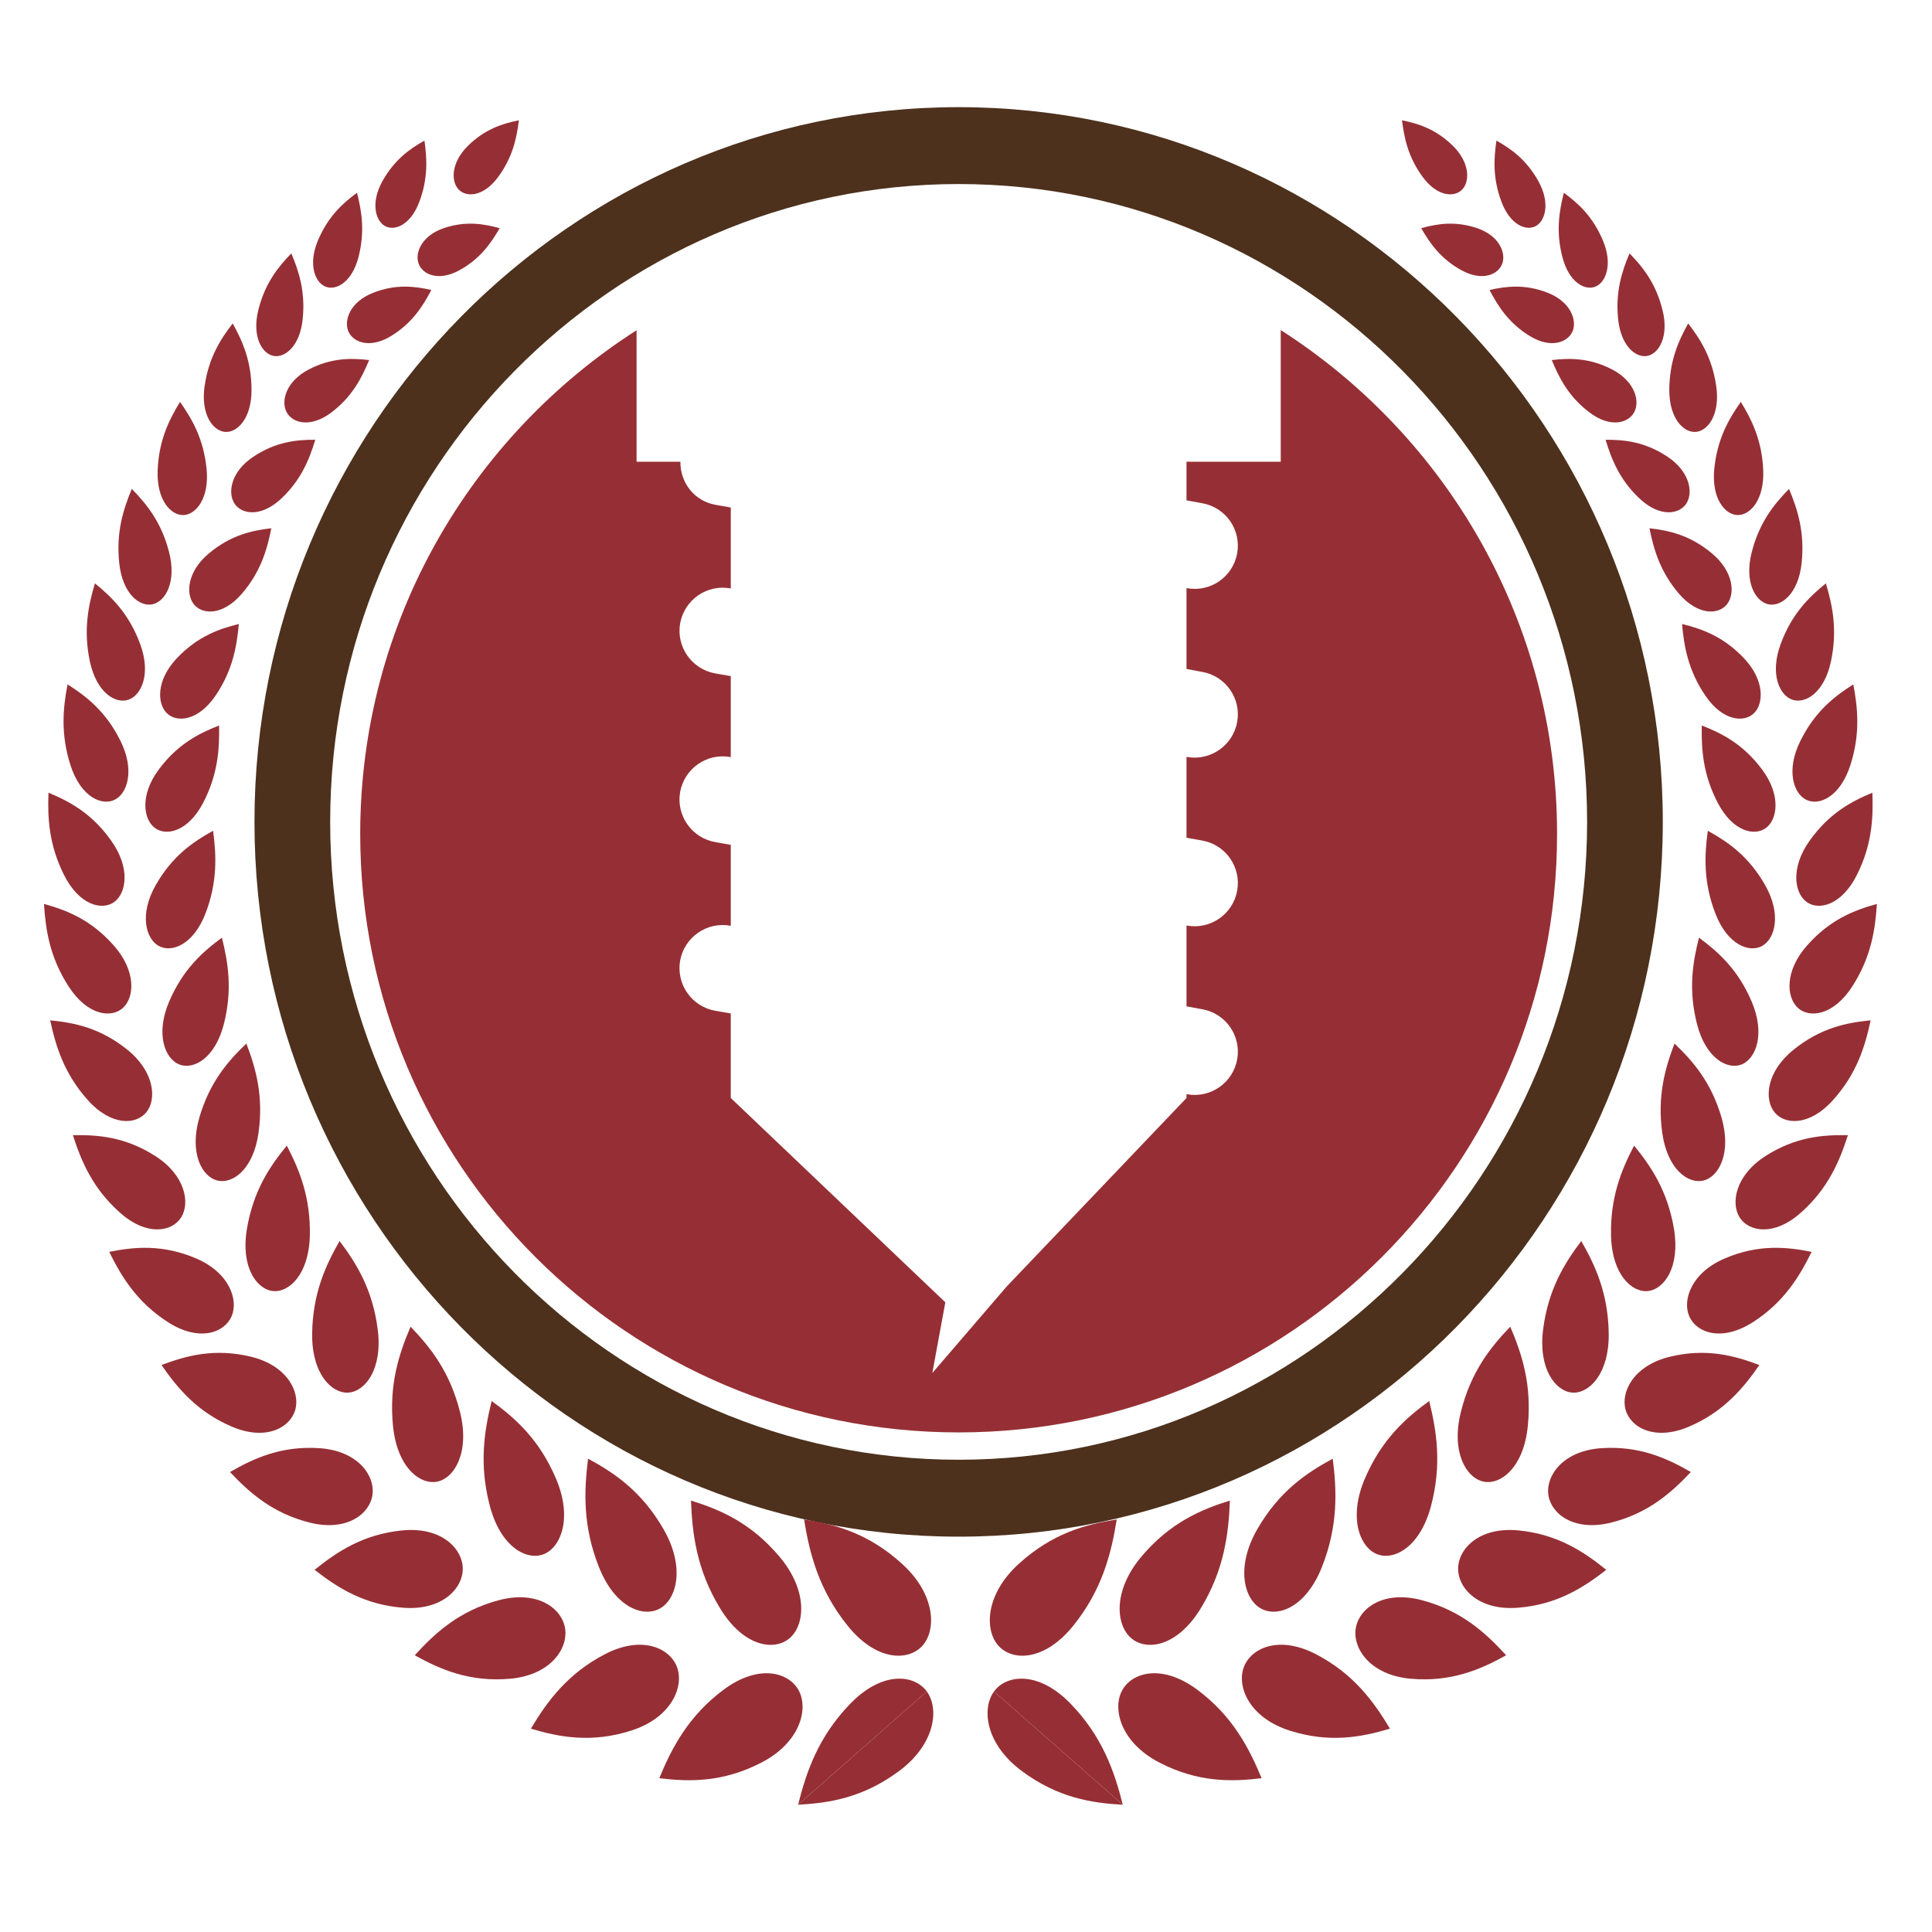 <?xml version="1.0" encoding="utf-8"?>
<!-- Generator: Adobe Illustrator 14.0.0, SVG Export Plug-In . SVG Version: 6.00 Build 43363)  -->
<!DOCTYPE svg PUBLIC "-//W3C//DTD SVG 1.1//EN" "http://www.w3.org/Graphics/SVG/1.1/DTD/svg11.dtd">
<svg version="1.1" id="Layer_1" xmlns="http://www.w3.org/2000/svg" xmlns:xlink="http://www.w3.org/1999/xlink" x="0px" y="0px"
	 width="150px" height="150px" viewBox="0 0 150 150" enable-background="new 0 0 150 150" xml:space="preserve">
<g>
	<path fill="#962F35" d="M99.436,25.627v10.22H92.12v3l1.214,0.223c1.823,0.319,3.045,2.053,2.721,3.881s-2.068,3.047-3.889,2.716
		l-0.046-0.002v6.275l1.214,0.226c1.823,0.319,3.045,2.059,2.721,3.884c-0.324,1.82-2.068,3.042-3.889,2.723l-0.046-0.015v6.283
		l1.214,0.218c1.823,0.321,3.045,2.061,2.721,3.886s-2.068,3.04-3.889,2.72l-0.046-0.012v6.28l1.214,0.224
		c1.823,0.316,3.045,2.061,2.721,3.885c-0.324,1.823-2.068,3.04-3.889,2.717l-0.046-0.01v0.299L78.154,99.889l-5.769,6.712
		l1.011-5.49l-16.66-15.864v-6.561l-1.206-0.211c-1.826-0.326-3.042-2.058-2.725-3.888c0.33-1.823,2.068-3.04,3.892-2.716
		l0.04,0.008v-6.283L55.53,65.38c-1.826-0.326-3.042-2.061-2.725-3.888c0.33-1.823,2.068-3.042,3.892-2.718l0.04,0.01v-6.292
		l-1.206-0.208c-1.826-0.327-3.042-2.066-2.725-3.888c0.33-1.823,2.068-3.04,3.892-2.716l0.04,0.005v-6.28l-1.206-0.216
		c-1.637-0.294-2.725-1.732-2.707-3.341h-3.401V25.64C36.53,33.892,27.967,48.309,27.967,64.75
		c0,25.662,20.802,46.462,46.461,46.462c25.662,0,46.462-20.8,46.462-46.462C120.891,48.304,112.328,33.882,99.436,25.627"/>
	<path fill="#4D311D" d="M74.429,119.306c-30.144,0-54.672-24.897-54.672-55.493c0-30.598,24.528-55.493,54.672-55.493
		c30.145,0,54.67,24.895,54.67,55.493C129.1,94.408,104.574,119.306,74.429,119.306 M74.429,14.289
		c-26.907,0-48.794,22.216-48.794,49.524c0,27.308,21.887,49.521,48.794,49.521c26.904,0,48.793-22.213,48.793-49.521
		C123.223,36.504,101.333,14.289,74.429,14.289"/>
	<path fill-rule="evenodd" clip-rule="evenodd" fill="#962F35" d="M61.964,140.12c0.645-2.583,1.584-5.301,4.054-7.845
		c2.467-2.549,4.961-2.289,5.939-0.95"/>
	<path fill-rule="evenodd" clip-rule="evenodd" fill="#962F35" d="M71.957,131.325c0.977,1.34,0.663,4.075-2.135,6.165
		c-2.804,2.088-5.424,2.497-7.857,2.63"/>
	<path fill-rule="evenodd" clip-rule="evenodd" fill="#962F35" d="M62.029,131.276c0.75,1.45,0.072,4.03-2.917,5.573
		c-2.986,1.541-5.568,1.497-7.925,1.21c0.979-2.37,2.263-4.835,4.991-6.869C58.908,129.154,61.277,129.827,62.029,131.276"/>
	<path fill-rule="evenodd" clip-rule="evenodd" fill="#962F35" d="M52.583,129.488c0.522,1.528-0.487,3.888-3.574,4.874
		c-3.085,0.986-5.562,0.516-7.792-0.149c1.268-2.122,2.847-4.273,5.75-5.782C49.874,126.925,52.058,127.97,52.583,129.488"/>
	<path fill-rule="evenodd" clip-rule="evenodd" fill="#962F35" d="M43.877,126.456c0.23,1.565-1.158,3.604-4.271,3.881
		c-3.119,0.274-5.398-0.704-7.405-1.822c1.587-1.747,3.471-3.459,6.511-4.271C41.751,123.432,43.651,124.889,43.877,126.456"/>
	<path fill-rule="evenodd" clip-rule="evenodd" fill="#962F35" d="M35.929,121.785c0.01,1.538-1.592,3.275-4.629,3.04
		c-3.034-0.236-5.092-1.554-6.874-2.944c1.764-1.425,3.799-2.771,6.828-3.062C34.286,118.532,35.917,120.242,35.929,121.785"/>
	<path fill-rule="evenodd" clip-rule="evenodd" fill="#962F35" d="M28.922,116.038c-0.192,1.486-1.969,2.892-4.852,2.183
		c-2.883-0.719-4.686-2.309-6.213-3.933c1.887-1.089,4.022-2.051,6.971-1.85C27.782,112.649,29.119,114.556,28.922,116.038"/>
	<path fill-rule="evenodd" clip-rule="evenodd" fill="#962F35" d="M22.929,109.446c-0.385,1.391-2.274,2.458-4.949,1.31
		c-2.675-1.15-4.192-2.968-5.441-4.776c1.952-0.738,4.135-1.324,6.941-0.645C22.283,106.009,23.313,108.055,22.929,109.446"/>
	<path fill-rule="evenodd" clip-rule="evenodd" fill="#962F35" d="M17.975,102.209c-0.556,1.271-2.514,1.99-4.921,0.452
		c-2.406-1.541-3.62-3.53-4.574-5.466c1.971-0.396,4.147-0.597,6.741,0.508C17.819,98.81,18.533,100.937,17.975,102.209"/>
	<path fill-rule="evenodd" clip-rule="evenodd" fill="#962F35" d="M14.066,94.519c-0.706,1.124-2.683,1.489-4.773-0.388
		c-2.097-1.866-2.984-3.977-3.632-5.993c1.942-0.041,4.049,0.12,6.388,1.609C14.385,91.236,14.775,93.388,14.066,94.519"/>
	<path fill-rule="evenodd" clip-rule="evenodd" fill="#962F35" d="M11.379,86.335c-0.791,1.003-2.726,1.124-4.562-0.925
		c-1.836-2.046-2.488-4.176-2.919-6.191c1.876,0.182,3.888,0.584,5.999,2.289C12,83.21,12.17,85.329,11.379,86.335"/>
	<path fill-rule="evenodd" clip-rule="evenodd" fill="#962F35" d="M9.552,78.247c-0.894,0.829-2.761,0.61-4.223-1.658
		c-1.47-2.27-1.789-4.411-1.914-6.408c1.764,0.488,3.627,1.212,5.4,3.206C10.588,75.372,10.449,77.426,9.552,78.247"/>
	<path fill-rule="evenodd" clip-rule="evenodd" fill="#962F35" d="M8.867,70.031c-0.944,0.682-2.713,0.258-3.896-2.097
		c-1.184-2.357-1.282-4.458-1.206-6.388c1.647,0.68,3.366,1.607,4.871,3.727C10.146,67.392,9.809,69.35,8.867,70.031"/>
	<path fill-rule="evenodd" clip-rule="evenodd" fill="#962F35" d="M8.895,62.098c-1.001,0.488-2.624-0.226-3.417-2.669
		c-0.789-2.448-0.585-4.467-0.233-6.292c1.472,0.932,2.979,2.105,4.109,4.386C10.487,59.804,9.89,61.615,8.895,62.098"/>
	<path fill-rule="evenodd" clip-rule="evenodd" fill="#962F35" d="M9.982,54.322c-1,0.353-2.486-0.528-3.004-2.966
		c-0.52-2.441-0.118-4.35,0.391-6.064c1.322,1.07,2.65,2.377,3.51,4.7C11.741,52.315,10.985,53.971,9.982,54.322"/>
	<path fill-rule="evenodd" clip-rule="evenodd" fill="#962F35" d="M11.846,46.916c-0.995,0.218-2.337-0.8-2.588-3.199
		c-0.255-2.399,0.314-4.178,0.975-5.758c1.158,1.183,2.306,2.593,2.896,4.916C13.725,45.201,12.838,46.697,11.846,46.916"/>
	<path fill-rule="evenodd" clip-rule="evenodd" fill="#962F35" d="M14.25,39.988c-0.978,0.04-2.102-1.16-2.009-3.479
		c0.092-2.321,0.885-3.913,1.735-5.306c0.931,1.322,1.824,2.855,2.06,5.167C16.275,38.675,15.222,39.954,14.25,39.988"/>
	<path fill-rule="evenodd" clip-rule="evenodd" fill="#962F35" d="M17.465,33.531c-0.933-0.079-1.896-1.352-1.58-3.557
		c0.321-2.203,1.231-3.636,2.181-4.862c0.763,1.372,1.462,2.939,1.462,5.179C19.528,32.518,18.4,33.617,17.465,33.531"/>
	<path fill-rule="evenodd" clip-rule="evenodd" fill="#962F35" d="M21.216,27.629c-0.884-0.191-1.673-1.516-1.155-3.579
		c0.522-2.073,1.532-3.324,2.557-4.376c0.59,1.394,1.103,2.976,0.882,5.105C23.28,26.908,22.098,27.815,21.216,27.629"/>
	<path fill-rule="evenodd" clip-rule="evenodd" fill="#962F35" d="M25.27,22.254c-0.808-0.324-1.369-1.717-0.587-3.579
		c0.786-1.867,1.917-2.887,3.035-3.709c0.362,1.423,0.625,3.005,0.119,4.982C27.328,21.928,26.082,22.585,25.27,22.254"/>
	<path fill-rule="evenodd" clip-rule="evenodd" fill="#962F35" d="M29.89,17.549c-0.736-0.412-1.131-1.803-0.199-3.483
		c0.937-1.673,2.115-2.504,3.263-3.15c0.199,1.401,0.287,2.937-0.396,4.75C31.88,17.485,30.624,17.958,29.89,17.549"/>
	<path fill-rule="evenodd" clip-rule="evenodd" fill="#962F35" d="M71.629,127.761c-1.089,1.231-3.594,1.234-5.832-1.555
		c-2.241-2.794-2.941-5.596-3.37-8.235c2.415,0.38,4.99,1.064,7.598,3.435C72.64,123.772,72.715,126.529,71.629,127.761"/>
	<path fill-rule="evenodd" clip-rule="evenodd" fill="#962F35" d="M61.312,127.183c-1.188,1.03-3.591,0.677-5.406-2.316
		c-1.821-2.992-2.16-5.782-2.258-8.362c2.268,0.704,4.655,1.722,6.877,4.361C62.748,123.51,62.501,126.162,61.312,127.183"/>
	<path fill-rule="evenodd" clip-rule="evenodd" fill="#962F35" d="M51.262,124.869c-1.292,0.75-3.519-0.039-4.772-3.233
		c-1.258-3.187-1.143-5.904-0.832-8.383c2.045,1.104,4.154,2.522,5.851,5.459C53.206,121.648,52.554,124.121,51.262,124.869"/>
	<path fill-rule="evenodd" clip-rule="evenodd" fill="#962F35" d="M42.242,120.657c-1.316,0.542-3.367-0.516-4.213-3.744
		c-0.846-3.221-0.434-5.804,0.144-8.14c1.839,1.338,3.696,2.983,4.991,6.021C44.462,117.833,43.561,120.107,42.242,120.657"/>
	<path fill-rule="evenodd" clip-rule="evenodd" fill="#962F35" d="M33.956,115.032c-1.338,0.279-3.124-1.102-3.443-4.32
		c-0.319-3.221,0.462-5.598,1.364-7.708c1.539,1.603,3.059,3.503,3.84,6.629C36.492,112.75,35.288,114.755,33.956,115.032"/>
	<path fill-rule="evenodd" clip-rule="evenodd" fill="#962F35" d="M27.059,108.121c-1.309,0.089-2.864-1.459-2.823-4.58
		c0.041-3.112,1.042-5.291,2.129-7.188c1.301,1.725,2.555,3.738,2.957,6.827C29.729,106.271,28.368,108.025,27.059,108.121"/>
	<path fill-rule="evenodd" clip-rule="evenodd" fill="#962F35" d="M21.166,100.234c-1.251-0.147-2.5-1.892-1.992-4.845
		c0.5-2.951,1.776-4.835,3.092-6.442c0.978,1.88,1.862,4.009,1.789,7.017C23.977,98.964,22.421,100.384,21.166,100.234"/>
	<path fill-rule="evenodd" clip-rule="evenodd" fill="#962F35" d="M16.86,91.653c-1.181-0.302-2.181-2.137-1.382-4.887
		c0.802-2.753,2.224-4.384,3.65-5.745c0.731,1.918,1.347,4.075,0.944,6.925C19.679,90.81,18.038,91.96,16.86,91.653"/>
	<path fill-rule="evenodd" clip-rule="evenodd" fill="#962F35" d="M13.906,82.641c-1.093-0.451-1.846-2.33-0.787-4.848
		c1.066-2.514,2.596-3.881,4.11-4.992c0.482,1.925,0.834,4.06,0.146,6.726C16.686,82.199,14.999,83.082,13.906,82.641"/>
	<path fill-rule="evenodd" clip-rule="evenodd" fill="#962F35" d="M12.306,73.434c-0.99-0.569-1.502-2.458-0.216-4.712
		c1.283-2.26,2.894-3.361,4.454-4.22c0.254,1.899,0.353,3.974-0.594,6.43C15.001,73.38,13.298,74,12.306,73.434"/>
	<path fill-rule="evenodd" clip-rule="evenodd" fill="#962F35" d="M12.014,64.274c-0.879-0.667-1.165-2.532,0.302-4.516
		c1.467-1.978,3.117-2.816,4.693-3.43c0.039,1.837-0.093,3.827-1.253,6.035C14.584,64.576,12.898,64.946,12.014,64.274"/>
	<path fill-rule="evenodd" clip-rule="evenodd" fill="#962F35" d="M12.961,55.379c-0.768-0.748-0.846-2.556,0.757-4.259
		c1.604-1.7,3.265-2.289,4.825-2.674c-0.156,1.751-0.487,3.631-1.826,5.586C15.375,55.987,13.732,56.122,12.961,55.379"/>
	<path fill-rule="evenodd" clip-rule="evenodd" fill="#962F35" d="M15.063,46.933c-0.655-0.805-0.547-2.537,1.146-3.959
		c1.699-1.425,3.334-1.786,4.856-1.96c-0.324,1.646-0.824,3.39-2.296,5.093C17.302,47.804,15.722,47.732,15.063,46.933"/>
	<path fill-rule="evenodd" clip-rule="evenodd" fill="#962F35" d="M18.207,39.097c-0.551-0.841-0.282-2.478,1.465-3.638
		c1.745-1.163,3.337-1.32,4.809-1.317c-0.47,1.536-1.11,3.138-2.667,4.59C20.254,40.182,18.757,39.937,18.207,39.097"/>
	<path fill-rule="evenodd" clip-rule="evenodd" fill="#962F35" d="M22.249,31.993c-0.45-0.859-0.048-2.382,1.719-3.305
		c1.762-0.917,3.292-0.893,4.691-0.733c-0.58,1.406-1.336,2.868-2.946,4.08C24.1,33.247,22.695,32.852,22.249,31.993"/>
	<path fill-rule="evenodd" clip-rule="evenodd" fill="#962F35" d="M27.041,25.713c-0.354-0.863,0.153-2.279,1.915-2.976
		c1.758-0.694,3.212-0.52,4.532-0.223c-0.671,1.286-1.512,2.598-3.154,3.591C28.697,27.089,27.396,26.574,27.041,25.713"/>
	<path fill-rule="evenodd" clip-rule="evenodd" fill="#962F35" d="M32.503,20.471c-0.309-0.841,0.235-2.171,1.944-2.755
		c1.71-0.579,3.092-0.343,4.346,0c-0.688,1.2-1.55,2.417-3.155,3.282C34.032,21.867,32.806,21.312,32.503,20.471"/>
	<path fill-rule="evenodd" clip-rule="evenodd" fill="#962F35" d="M35.61,14.713c-0.6-0.626-0.608-2.083,0.726-3.398
		c1.335-1.305,2.685-1.72,3.951-1.975c-0.175,1.401-0.492,2.897-1.627,4.423C37.529,15.285,36.202,15.339,35.61,14.713"/>
	<path fill-rule="evenodd" clip-rule="evenodd" fill="#962F35" d="M87.174,140.12c-0.65-2.583-1.585-5.301-4.055-7.845
		c-2.467-2.549-4.966-2.289-5.943-0.95"/>
	<path fill-rule="evenodd" clip-rule="evenodd" fill="#962F35" d="M77.176,131.325c-0.977,1.34-0.662,4.075,2.141,6.165
		c2.801,2.088,5.424,2.497,7.857,2.63"/>
	<path fill-rule="evenodd" clip-rule="evenodd" fill="#962F35" d="M87.104,131.276c-0.75,1.45-0.067,4.03,2.917,5.573
		c2.991,1.541,5.568,1.497,7.93,1.21c-0.985-2.37-2.263-4.835-4.993-6.869C90.227,129.154,87.859,129.827,87.104,131.276"/>
	<path fill-rule="evenodd" clip-rule="evenodd" fill="#962F35" d="M96.551,129.488c-0.525,1.528,0.488,3.888,3.575,4.874
		s5.562,0.516,7.79-0.149c-1.27-2.122-2.842-4.273-5.75-5.782C99.259,126.925,97.079,127.97,96.551,129.488"/>
	<path fill-rule="evenodd" clip-rule="evenodd" fill="#962F35" d="M105.256,126.456c-0.229,1.565,1.155,3.604,4.275,3.881
		c3.119,0.274,5.396-0.704,7.405-1.822c-1.593-1.747-3.474-3.459-6.516-4.271C107.38,123.432,105.484,124.889,105.256,126.456"/>
	<path fill-rule="evenodd" clip-rule="evenodd" fill="#962F35" d="M113.209,121.785c-0.01,1.538,1.592,3.275,4.624,3.04
		c3.037-0.236,5.094-1.554,6.878-2.944c-1.764-1.425-3.803-2.771-6.833-3.062C114.846,118.532,113.219,120.242,113.209,121.785"/>
	<path fill-rule="evenodd" clip-rule="evenodd" fill="#962F35" d="M120.212,116.038c0.193,1.486,1.967,2.892,4.851,2.183
		c2.884-0.719,4.686-2.309,6.215-3.933c-1.884-1.089-4.02-2.051-6.971-1.85C121.354,112.649,120.019,114.556,120.212,116.038"/>
	<path fill-rule="evenodd" clip-rule="evenodd" fill="#962F35" d="M126.208,109.446c0.381,1.391,2.273,2.458,4.946,1.31
		c2.673-1.15,4.19-2.968,5.443-4.776c-1.957-0.738-4.137-1.324-6.94-0.645C126.854,106.009,125.821,108.055,126.208,109.446"/>
	<path fill-rule="evenodd" clip-rule="evenodd" fill="#962F35" d="M131.159,102.209c0.558,1.271,2.513,1.99,4.924,0.452
		c2.406-1.541,3.617-3.53,4.569-5.466c-1.972-0.396-4.143-0.597-6.738,0.508C131.312,98.81,130.599,100.937,131.159,102.209"/>
	<path fill-rule="evenodd" clip-rule="evenodd" fill="#962F35" d="M135.064,94.519c0.709,1.124,2.685,1.489,4.779-0.388
		c2.093-1.866,2.979-3.977,3.627-5.993c-1.941-0.041-4.049,0.12-6.386,1.609S134.359,93.388,135.064,94.519"/>
	<path fill-rule="evenodd" clip-rule="evenodd" fill="#962F35" d="M137.756,86.335c0.789,1.003,2.723,1.124,4.56-0.925
		c1.841-2.046,2.492-4.176,2.919-6.191c-1.874,0.182-3.887,0.584-5.994,2.289C137.133,83.21,136.965,85.329,137.756,86.335"/>
	<path fill-rule="evenodd" clip-rule="evenodd" fill="#962F35" d="M139.582,78.247c0.896,0.829,2.762,0.61,4.226-1.658
		c1.465-2.27,1.786-4.411,1.914-6.408c-1.765,0.488-3.632,1.212-5.403,3.206C138.545,75.372,138.684,77.426,139.582,78.247"/>
	<path fill-rule="evenodd" clip-rule="evenodd" fill="#962F35" d="M140.271,70.031c0.939,0.682,2.711,0.258,3.896-2.097
		c1.184-2.357,1.279-4.458,1.203-6.388c-1.647,0.68-3.365,1.607-4.873,3.727S139.323,69.35,140.271,70.031"/>
	<path fill-rule="evenodd" clip-rule="evenodd" fill="#962F35" d="M140.242,62.098c0.995,0.488,2.62-0.226,3.412-2.669
		c0.794-2.448,0.585-4.467,0.235-6.292c-1.472,0.932-2.979,2.105-4.108,4.386C138.646,59.804,139.247,61.615,140.242,62.098"/>
	<path fill-rule="evenodd" clip-rule="evenodd" fill="#962F35" d="M139.149,54.322c1.003,0.353,2.49-0.528,3.005-2.966
		c0.521-2.441,0.12-4.35-0.393-6.064c-1.321,1.07-2.649,2.377-3.507,4.7C137.395,52.315,138.147,53.971,139.149,54.322"/>
	<path fill-rule="evenodd" clip-rule="evenodd" fill="#962F35" d="M137.289,46.916c0.994,0.218,2.334-0.8,2.589-3.199
		c0.254-2.399-0.319-4.178-0.979-5.758c-1.158,1.183-2.302,2.593-2.895,4.916C135.409,45.201,136.294,46.697,137.289,46.916"/>
	<path fill-rule="evenodd" clip-rule="evenodd" fill="#962F35" d="M134.885,39.988c0.978,0.04,2.104-1.16,2.012-3.479
		c-0.098-2.321-0.887-3.913-1.741-5.306c-0.932,1.322-1.818,2.855-2.057,5.167C132.857,38.675,133.914,39.954,134.885,39.988"/>
	<path fill-rule="evenodd" clip-rule="evenodd" fill="#962F35" d="M131.672,33.531c0.932-0.079,1.892-1.352,1.575-3.557
		c-0.319-2.203-1.231-3.636-2.179-4.862c-0.76,1.372-1.459,2.939-1.464,5.179C129.604,32.518,130.735,33.617,131.672,33.531"/>
	<path fill-rule="evenodd" clip-rule="evenodd" fill="#962F35" d="M127.921,27.629c0.885-0.191,1.674-1.516,1.151-3.579
		c-0.521-2.073-1.53-3.324-2.556-4.376c-0.592,1.394-1.103,2.976-0.884,5.105C125.851,26.908,127.034,27.815,127.921,27.629"/>
	<path fill-rule="evenodd" clip-rule="evenodd" fill="#962F35" d="M123.864,22.254c0.812-0.324,1.372-1.717,0.586-3.579
		c-0.781-1.867-1.917-2.887-3.032-3.709c-0.361,1.423-0.628,3.005-0.116,4.982C121.807,21.928,123.056,22.585,123.864,22.254"/>
	<path fill-rule="evenodd" clip-rule="evenodd" fill="#962F35" d="M119.247,17.549c0.736-0.412,1.126-1.803,0.193-3.483
		c-0.932-1.673-2.114-2.504-3.258-3.15c-0.203,1.401-0.294,2.937,0.392,4.75C117.255,17.485,118.509,17.958,119.247,17.549"/>
	<path fill-rule="evenodd" clip-rule="evenodd" fill="#962F35" d="M77.506,127.761c1.086,1.231,3.594,1.234,5.834-1.555
		c2.242-2.794,2.939-5.596,3.363-8.235c-2.408,0.38-4.982,1.064-7.596,3.435C76.5,123.772,76.422,126.529,77.506,127.761"/>
	<path fill-rule="evenodd" clip-rule="evenodd" fill="#962F35" d="M87.822,127.183c1.186,1.03,3.589,0.677,5.408-2.316
		c1.818-2.992,2.16-5.782,2.258-8.362c-2.268,0.704-4.654,1.722-6.877,4.361C86.387,123.51,86.634,126.162,87.822,127.183"/>
	<path fill-rule="evenodd" clip-rule="evenodd" fill="#962F35" d="M97.87,124.869c1.29,0.75,3.521-0.039,4.775-3.233
		c1.256-3.187,1.144-5.904,0.829-8.383c-2.043,1.104-4.149,2.522-5.851,5.459C95.932,121.648,96.581,124.121,97.87,124.869"/>
	<path fill-rule="evenodd" clip-rule="evenodd" fill="#962F35" d="M106.893,120.657c1.318,0.542,3.363-0.516,4.214-3.744
		c0.846-3.221,0.434-5.804-0.146-8.14c-1.831,1.338-3.69,2.983-4.991,6.021C104.67,117.833,105.572,120.107,106.893,120.657"/>
	<path fill-rule="evenodd" clip-rule="evenodd" fill="#962F35" d="M115.18,115.032c1.335,0.279,3.123-1.102,3.439-4.32
		c0.321-3.221-0.46-5.598-1.364-7.708c-1.539,1.603-3.059,3.503-3.835,6.629C112.644,112.75,113.847,114.755,115.18,115.032"/>
	<path fill-rule="evenodd" clip-rule="evenodd" fill="#962F35" d="M122.073,108.121c1.309,0.089,2.866-1.459,2.828-4.58
		c-0.039-3.112-1.042-5.291-2.132-7.188c-1.301,1.725-2.553,3.738-2.957,6.827C119.405,106.271,120.77,108.025,122.073,108.121"/>
	<path fill-rule="evenodd" clip-rule="evenodd" fill="#962F35" d="M127.967,100.234c1.254-0.147,2.496-1.892,1.997-4.845
		c-0.506-2.951-1.779-4.835-3.095-6.442c-0.98,1.88-1.862,4.009-1.788,7.017C125.155,98.964,126.711,100.384,127.967,100.234"/>
	<path fill-rule="evenodd" clip-rule="evenodd" fill="#962F35" d="M132.277,91.653c1.176-0.302,2.178-2.137,1.382-4.887
		c-0.802-2.753-2.224-4.384-3.652-5.745c-0.731,1.918-1.345,4.075-0.952,6.925C129.456,90.81,131.095,91.96,132.277,91.653"/>
	<path fill-rule="evenodd" clip-rule="evenodd" fill="#962F35" d="M135.229,82.641c1.092-0.451,1.843-2.33,0.783-4.848
		c-1.065-2.514-2.595-3.881-4.105-4.992c-0.486,1.925-0.839,4.06-0.146,6.726C132.447,82.199,134.139,83.082,135.229,82.641"/>
	<path fill-rule="evenodd" clip-rule="evenodd" fill="#962F35" d="M136.829,73.434c0.989-0.569,1.5-2.458,0.216-4.712
		c-1.286-2.26-2.896-3.361-4.451-4.22c-0.259,1.899-0.359,3.974,0.59,6.43C134.132,73.38,135.834,74,136.829,73.434"/>
	<path fill-rule="evenodd" clip-rule="evenodd" fill="#962F35" d="M137.118,64.274c0.885-0.667,1.17-2.532-0.3-4.516
		c-1.467-1.978-3.115-2.816-4.692-3.43c-0.039,1.837,0.091,3.827,1.256,6.035C134.545,64.576,136.236,64.946,137.118,64.274"/>
	<path fill-rule="evenodd" clip-rule="evenodd" fill="#962F35" d="M136.174,55.379c0.768-0.748,0.844-2.556-0.76-4.259
		c-1.605-1.7-3.258-2.289-4.82-2.674c0.151,1.751,0.484,3.631,1.826,5.586C133.76,55.987,135.404,56.122,136.174,55.379"/>
	<path fill-rule="evenodd" clip-rule="evenodd" fill="#962F35" d="M134.07,46.933c0.658-0.805,0.548-2.537-1.147-3.959
		c-1.693-1.425-3.328-1.786-4.858-1.96c0.326,1.646,0.832,3.39,2.299,5.093C131.835,47.804,133.415,47.732,134.07,46.933"/>
	<path fill-rule="evenodd" clip-rule="evenodd" fill="#962F35" d="M130.925,39.097c0.551-0.841,0.285-2.478-1.462-3.638
		c-1.748-1.163-3.335-1.32-4.807-1.317c0.464,1.536,1.105,3.138,2.666,4.59C128.881,40.182,130.378,39.937,130.925,39.097"/>
	<path fill-rule="evenodd" clip-rule="evenodd" fill="#962F35" d="M126.884,31.993c0.452-0.859,0.053-2.382-1.714-3.305
		c-1.768-0.917-3.296-0.893-4.691-0.733c0.578,1.406,1.331,2.868,2.946,4.08C125.038,33.247,126.438,32.852,126.884,31.993"/>
	<path fill-rule="evenodd" clip-rule="evenodd" fill="#962F35" d="M122.097,25.713c0.353-0.863-0.158-2.279-1.917-2.976
		c-1.762-0.694-3.215-0.52-4.535-0.223c0.674,1.286,1.515,2.598,3.153,3.591C120.436,27.089,121.739,26.574,122.097,25.713"/>
	<path fill-rule="evenodd" clip-rule="evenodd" fill="#962F35" d="M116.635,20.471c0.304-0.841-0.236-2.171-1.947-2.755
		c-1.713-0.579-3.095-0.343-4.346,0c0.69,1.2,1.551,2.417,3.157,3.282C115.103,21.867,116.328,21.312,116.635,20.471"/>
	<path fill-rule="evenodd" clip-rule="evenodd" fill="#962F35" d="M113.527,14.713c0.598-0.626,0.604-2.083-0.73-3.398
		c-1.337-1.305-2.686-1.72-3.946-1.975c0.173,1.401,0.491,2.897,1.623,4.423C111.608,15.285,112.931,15.339,113.527,14.713"/>
</g>
</svg>
